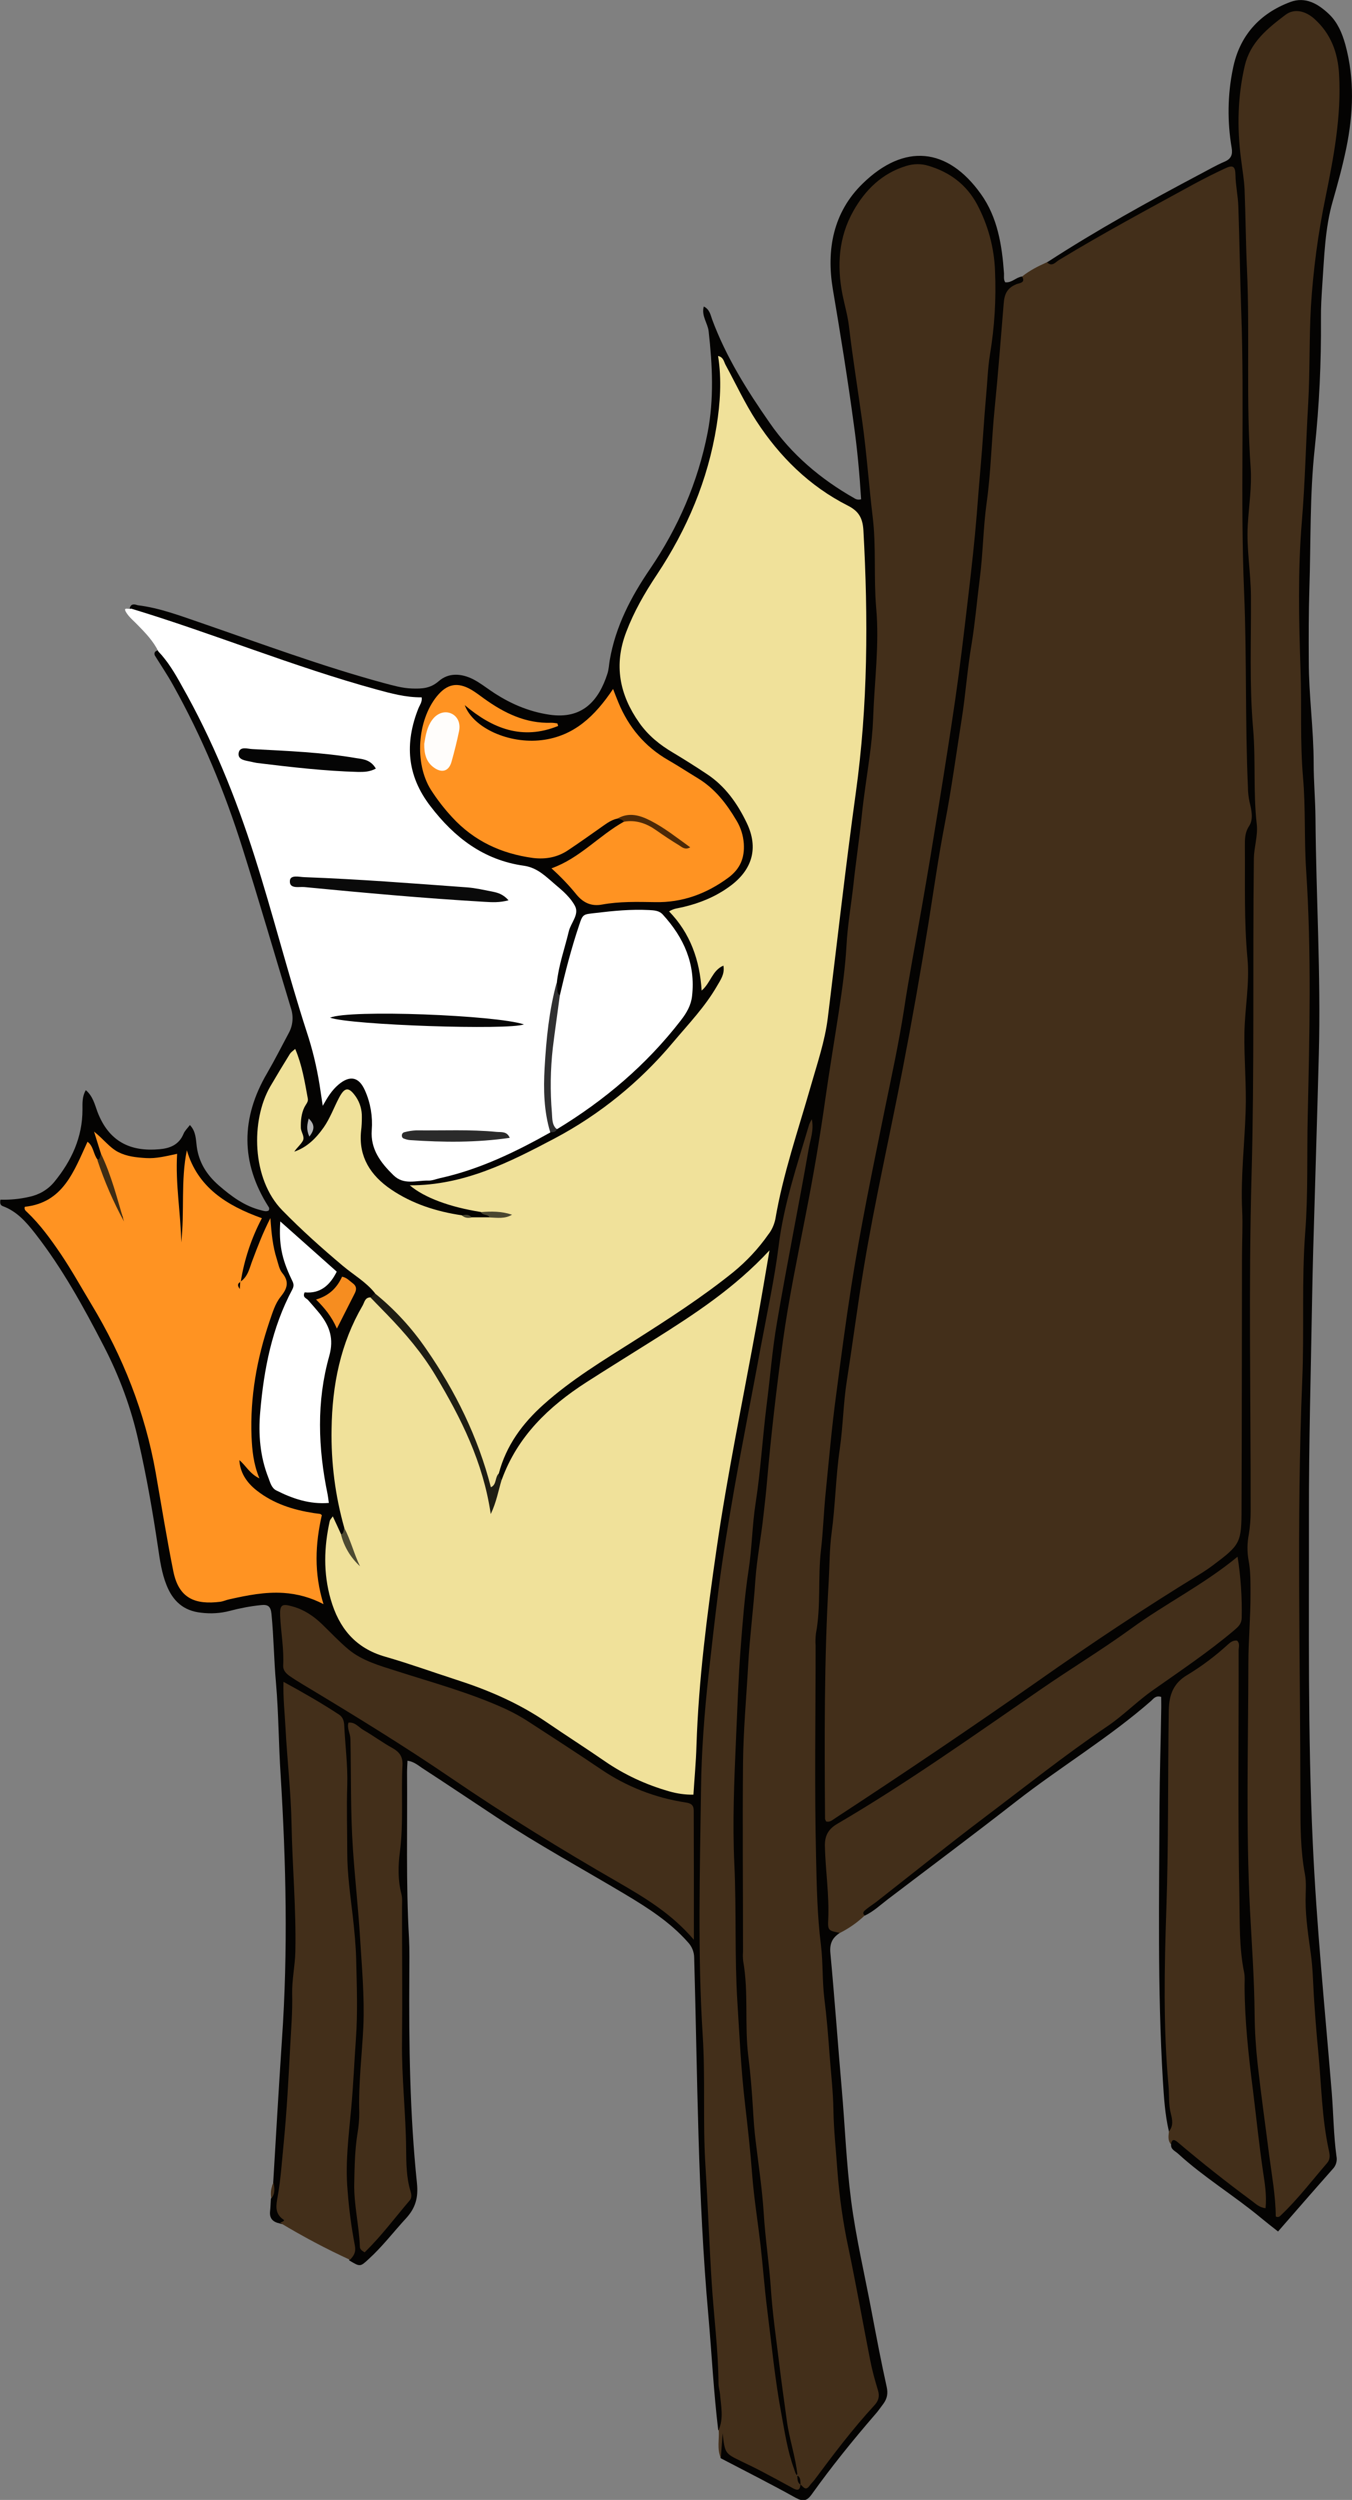 <?xml version="1.0" encoding="utf-8"?>
<!-- Generator: Adobe Illustrator 23.0.4, SVG Export Plug-In . SVG Version: 6.00 Build 0)  -->
<svg version="1.1" xmlns="http://www.w3.org/2000/svg" xmlns:xlink="http://www.w3.org/1999/xlink" x="0px" y="0px"
	 viewBox="0 0 888.5 1641.9" style="enable-background:new 0 0 888.5 1641.9;" xml:space="preserve">
<rect x="0" y="0" width="888.5" height="1641.9" fill="#808080" stroke="none"/>
<style type="text/css">
	.st0{fill:#432F1A;}
	.st1{fill:#040302;}
	.st2{fill:#F0E19A;}
	.st3{fill:#FFFFFF;}
	.st4{fill:#FF9322;}
	.st5{fill:#1E1D13;}
	.st6{fill:#F68D20;}
	.st7{fill:#303031;}
	.st8{fill:#4C2907;}
	.st9{fill:#3E2C13;}
	.st10{fill:#4D4A32;}
	.st11{fill:#494630;}
	.st12{fill:#B3B3B3;}
	.st13{fill:#0A0A0A;}
	.st14{fill:#050505;}
	.st15{fill:#070707;}
	.st16{fill:#2B2B2B;}
	.st17{fill:#FFFDFB;}
	.st18{fill:#010101;}
	.st19{fill:#040404;}
	.st20{fill:#030303;}
	.st21{fill:#060606;}
	.st22{fill:#090909;}
	.st23{fill:#181818;}
	.st24{fill:#0F0F0F;}
	.st25{fill:#131313;}
	.st26{fill:#F1F1F1;}
	.st27{fill:#EAEAEA;}
</style>
<g id="Layer_1">
	<title>Assign_language</title>
	<g>
		<path class="st0" d="M671.7,181.6c5-4,10.6-6.8,16.4-9.4c16.7-6.8,31.1-17.6,46.8-26.2c22.5-12.3,44.7-25.1,67.8-36.2
			c8-3.8,11.2-2.2,11.8,6.5c0.7,10.9,2.1,21.8,2.4,32.8c2.2,72.9,0.9,145.9,2.4,218.8c0.7,33.9-0.5,68,2,101.8
			c1.4,20.2-0.6,40.6,3.2,60.7c0.6,3,0.6,6-0.1,9c-6.2,27-3.6,54.2-1.9,81.4c1,15.3-0.6,30.5-1.4,45.8c-1.3,25.9,1.1,51.8-0.1,77.7
			c-3.8,81.5-1.4,163.1-2,244.6c-0.1,7.4-1.7,14.6-2.4,21.8c-0.5,4.7-3.5,7.8-6.8,10.7c-9.5,8.4-20.4,15-31.1,21.7
			c-52.4,33-102.7,69.1-153.8,104c-23.9,16.3-47.6,33-72.5,47.9c-9.8,5.9-13.3,4.3-13.2-7.2c0.6-39.6-1-79.2,1.3-118.9
			c1.6-27.5,2.7-55.1,4.9-82.6c2.6-32.1,6.5-64.1,10.6-96.1c9.4-74.3,27.2-147,40.5-220.5c12.4-68.6,24-137.4,34.1-206.4
			c5.4-36.8,9.5-73.8,12.9-110.8c4.4-48,8.1-95.9,11.8-143.9C656.3,196.1,660.1,186.7,671.7,181.6z"/>
		<path class="st1" d="M671.7,181.6c2.5,4.2-1.8,4.3-3.6,5c-5.9,2.4-8,6-8.5,12.8c-1.9,22.8-3.6,45.6-5.9,68.4
			c-2.1,20.8-2.4,41.7-5.3,62.4c-2.3,16.7-2.4,33.8-4.6,50.5c-1.8,14.1-3,28.3-5.3,42.4c-2.8,16.3-3.9,32.9-6.5,49.2
			c-3.6,22.9-6.7,45.9-11.1,68.7c-4.2,21.8-7.3,43.8-10.8,65.7c-5.1,31.7-10.7,63.4-16.8,94.9c-8.4,43.6-18.3,86.9-25.6,130.7
			c-4.1,24.8-7.3,49.8-11.2,74.7c-2.3,14.7-2.5,29.8-4.6,44.5c-2.7,18.4-2.9,37-5.4,55.4c-1.4,10.5-1.3,21.2-1.9,31.8
			c-3,51.9-2.8,103.8-2.4,155.8c0.1,0.6,0.4,1.2,0.7,1.8c2.6,0.7,4.3-1.1,6.2-2.3c44.8-29.3,89.1-59.2,133-89.9
			c34.8-24.5,70.2-48.1,106.5-70.3c2.8-1.7,5.6-3.6,8.3-5.6c18.3-13.7,19-14.8,19-37.8c0.2-55,0.2-110,0.3-165
			c0-10.2,0.6-20.4,0.1-30.7c-1-21.6,1.6-43.2,2.3-64.8c0.6-17.3-1.1-34.4-0.8-51.6c0.3-16.3,3.5-32.5,2-48.8
			c-2.3-24.6-1.5-49.2-1.7-73.8c0-4.5-0.1-8.8,2.8-13.2s1.6-10.4,0.3-15.6c-0.7-3.2-1.1-6.6-1.1-9.9c-1.9-42.6-0.7-85.2-2.5-127.8
			c-2.6-61.6,0.3-123.2-1.9-184.8c-0.8-22.9-1.1-45.9-1.9-68.8c-0.2-6.9-1.8-13.8-1.9-20.8c-0.1-5.7-1.8-6.6-6.8-4.2
			c-6.9,3.2-13.8,6.7-20.5,10.3c-29.8,16.3-59.7,32.3-88.7,49.9c-2.2,1.3-4.5,4.7-7.8,1.5C720.9,151,755,132.2,789.4,114
			c5-2.6,9.9-5.5,15.1-7.7c4.6-1.9,5.7-4.7,4.9-9.3c-2.9-17.1-2.7-34.7,0.8-51.7c4.2-21.6,17.4-36.4,37.8-44
			c9.9-3.7,18.2,1.2,25.3,7.9c5.7,5.4,8.7,12.5,10.8,20c6.2,22.7,5.3,45.5,0.6,68.3c-2.4,11.7-5.6,23.3-8.9,34.8
			c-5.1,17.8-5.5,36.2-6.8,54.4c-0.5,7.6-1,15.3-0.9,23c0.2,28.3-1.1,56.6-4.1,84.8c-3.3,30.5-2.5,61.2-3.5,91.9
			c-0.5,16-0.5,32-0.4,48c0,22.3,3.2,44.5,3.2,66.9c0,12,1.1,24,1.2,36c0.4,51.7,3.6,103.3,2.2,154.9c-1.1,43-2.5,85.9-3.7,128.9
			c-0.3,10.3-0.5,20.7-0.7,31c-0.8,48-2.2,96-2.1,144c0.1,71.3-0.8,142.6,2.5,213.9c2.5,54.9,8,109.6,12.5,164.4
			c1.1,13.9,1.2,28,3.1,41.8c0.6,3-0.3,6.1-2.4,8.3c-11.9,13.4-23.7,27-36,41.1c-4.2-3.3-7.8-6.1-11.3-9
			c-17.7-14.7-37.5-26.6-54.5-42.2c-1.9-1.7-4.8-2.7-4.5-6c-1.3-4.7,0.8-5.6,4.6-3.9c4.9,2.3,8.8,6,12.9,9.4
			c12.7,10.7,25.8,20.9,40.8,29.9c-3.2-40-10.5-79.4-12.3-119.2s-5.5-79.6-4.7-119.6c0.7-40.2,0.2-80.4-1-121.3
			c-12.1,8-24,15.5-34.3,25.1c-2.2,2.1-2.9,5.2-3.6,8.1c-0.8,3.3-1.1,6.6-1,9.9c1.4,70.9-3.3,141.8-1.9,212.7
			c0.3,15.9,1.9,31.9,3.1,47.8c0.4,4.6,2.4,10.1-4,12.7c-2.6-11.1-3.3-22.4-4-33.6c-3.6-60.2-2.4-120.4-2.2-180.6
			c0.1-20.6,0.8-41.2,1.1-61.9c0.1-3.2,0-6.4,0-9.4c-3.6-1.1-5.1,1.2-6.6,2.6c-27.9,24.4-59.7,43.4-88.8,66.1
			c-27.8,21.7-56.1,42.8-84.1,64.1c-5,3.8-9.6,8.2-15.4,10.9c-4.6-3.7-0.4-5.8,1.8-7.5c7.7-5.8,14.9-12.3,22.6-18.2
			c45.5-34.8,90.9-69.6,136.9-103.7c24.5-18.2,49.5-35.9,73.6-54.8c7.6-6,11.4-12,10.7-21.7c-0.5-7.7-1.5-15.2-2.6-22.6
			c-1.5-1.2-2.6-0.3-3.7,0.4c-63.6,42-126.6,84.8-189.8,127.5c-21.2,14.3-41.9,29.5-64.6,41.6c-5.8,3.1-8.8,7.8-8.6,14.5
			c0.4,15.3,3.2,30.5,2,45.8c-0.4,4.8,4.6,6.2,5.4,10c-4.8,3.1-6.8,6.9-6.2,13.2c2.8,29.8,4.9,59.7,7.5,89.6
			c2.1,24.2,3,48.5,6.1,72.7c3.2,24.8,9,49.1,13.6,73.7c3.1,16.3,6.2,32.7,9.8,48.9c1,4.4,0.3,7.8-2.2,11.2
			c-1.8,2.4-3.5,4.9-5.5,7.1c-14.6,16.9-28.6,34.2-41.6,52.4c-3.2,4.4-5.7,4.8-10.5,2.2c-16.2-9-32.8-17.4-49.3-26
			c-1.2-5.5-0.5-10.9-0.5-15.7c1.9-0.9,2.8-0.8,2.9-0.1c1.8,11.5,10.7,15.5,19.9,19.6c7.3,3.2,14.4,6.8,21.3,10.8
			c3.2,1.9,6.5,3.4,10.3,1.6c4.4-1.6,6.7-5.4,9.4-8.8c10.2-13.2,20.4-26.4,31.3-38.9c4.9-5.6,6.1-11,4.5-18.2
			c-9.7-44.3-19.8-88.5-24.5-133.6c-3.2-31.1-4-62.4-7.3-93.6c-3.7-35.1-4.9-70.4-7.6-105.6c-0.3-4.3-0.4-8.7-0.4-13
			c0-32.7-0.1-65.3,0-98c0.5-105.2,11.1-209.5,29.8-312.9c11.6-64.3,26.7-127.9,36.9-192.4c11-69.8,24.2-139.2,32.2-209.4
			c4.6-40.7,8.7-81.4,11.4-122.3c1.6-23.6,3.9-47.1,6.6-70.6s2.5-47.3-7-69.8c-1.9-4.6-4.1-9.2-7.2-13.1c-14.6-18-36.2-28-59.2-6.3
			c-20.9,19.8-24.8,44.1-19.6,70.7c9.6,48.7,16.1,98,19.5,147.5c4,60.1,2.9,120.3-5.2,180.4c-10.7,79.9-18.2,160.2-32.3,239.7
			c-9.5,53.5-21.4,106.5-26.7,160.7c-5.5,56.3-13.1,112.5-17.7,168.9c-5.1,63.2-4.3,126.5-3.2,189.8c1,55.9,6.5,111.6,12.8,167.2
			c5,44.3,8.2,88.9,14.6,133.1c1.5,10.6,3.7,21,6,31.4c0.9,4.2,2.5,8.5-1,12.3c-6.5-1.2-6.5-7-7.7-11.4c-7-26.2-10-53-13.2-79.8
			c-6.1-51.6-11.7-103.3-16.9-155c-2.6-25.8-5.3-51.8-4.9-77.7c0.5-36.7-2.9-73.2-2.3-109.9c1-63.3,4.8-126.4,12.8-189.3
			c6-47.2,9-94.9,17.1-141.9c6.5-37.7,13.4-75.4,21.5-112.8c0.6-2.8,1.4-5.5,2.5-8.1c-4.6,22.4-12.8,44-16.3,66.7
			c-9.6,64.6-23.6,128.4-34.4,192.9c-8.9,52.2-14.7,104.9-17.4,157.8c-2.6,53.7-2.2,107.3-1.1,160.9c0.9,44.6,0.8,89.2,3.7,133.8
			c2.7,41.2,5.6,82.4,9.2,123.5c0.6,6.9,4.2,15.2-4.2,20.6c-3-25.1-4.3-50.4-6.5-75.6c-7-78.1-7.1-156.4-9.3-234.7
			c0-4-1.6-7.7-4.4-10.6c-11.7-13.1-26.3-22.4-41.2-31.3c-28-16.7-56.7-32.3-84-50.3c-16.4-10.8-32.7-21.8-49.2-32.5
			c-2.7-1.8-5.2-4.1-9.6-4.8c-0.1,2.7-0.3,5.2-0.3,7.7c0.3,36.3-0.8,72.7,1.3,109c0.4,8,0.2,16,0.2,24c-0.3,45.7,0.3,91.3,5,136.7
			c1,9.7-1,16.5-7.3,23.3c-8.1,8.8-15.4,18.4-24.3,26.5c-5.7,5.3-5.7,5.3-12.9,1c-0.1-14.7-2.5-29.1-4.2-43.7
			c-2.2-19,0.7-37.9,2.2-56.8c3.5-43.2,5.6-86.4,0-129.6c-3.6-27.5-2.7-55.2-2.7-82.8c0-9.7-0.7-19.3-1.3-28.9
			c-0.6-9.8-4.9-16.2-13.3-20.5c-3.2-1.7-6.3-3.8-9.6-5.3s-6.8-6.6-10.5-3.6c-3,2.4-1.2,7.6-0.9,11.5c2.1,35.2,4.2,70.4,6.2,105.6
			c1.9,32.8,0.2,65.3-0.9,97.8c-1.2,36.2-3.4,72.5-8.1,108.5c-0.9,6.7-2,13.1,0.9,19.6c1.2,2.8,0.9,5.5-3.5,3.9
			c-4.5-0.9-6.9-3.3-6.3-8.2c0.3-2.6,0.3-5.3,0.5-7.9c1.8-3.2-0.2-7,1.5-10.2c1.9-31.6,3.7-63.1,5.8-94.7c4-58,2.7-115.8-0.9-173.7
			c-1.3-19.9-1.3-40-3-59.9c-1.4-15.2-1.5-30.5-3-45.7c-0.5-4.9-2.2-6.3-6.8-5.8c-7,0.7-13.8,2-20.6,3.8c-6.1,1.6-12.5,2-18.8,1.2
			c-11.7-1.2-18.7-7.8-22.8-18.2c-3.1-7.8-4.3-16-5.5-24.3c-3.5-23.4-7.5-46.7-12.8-69.7C86.3,925,78.5,904,68.2,884.1
			c-13.4-25.9-27.3-51.2-45.2-74.1c-5.8-7.4-11.9-14.4-21.1-17.8c-1.3-0.5-2.2-1.4-1.6-4.3c6.3,0.2,12.6-0.4,18.7-1.8
			c6.6-1.3,12.6-4.8,16.8-10C47,762.4,54.2,747,54.2,728.8c0-4.2-0.3-8.6,2.2-12.8c4.6,3.9,5.8,9.2,7.6,14.1
			c7.5,19.8,21.8,26.4,40.7,24.7c7-0.6,12.9-2.9,15.9-10.1c0.8-2,2.6-3.7,4.2-5.8c4,4.2,3.9,9.4,4.5,14.1
			c1.4,10.5,6.5,18.5,14.3,25.4c8.4,7.3,17.1,13.8,28.1,16.5c1.6,0.4,3.2,1,4.8,0.2c0.6-0.8,0.5-1.9-0.1-2.6
			c-18.4-29-18.1-58.2-0.9-87.6c5-8.6,9.5-17.5,14.2-26.3c2.8-5,3.3-11,1.5-16.4c-10.6-35-20.8-70.1-31.8-105
			c-11.7-37.2-26.6-73.2-45.7-107.3c-3.7-6.7-8-13-12-19.5c-0.7-2,0.5-2.9,2.2-3.3c8.1,2.8,10.9,10.4,14.7,16.7
			c17.6,28.8,30.9,59.7,42.1,91.4c18.2,51.8,31.8,105.1,47.7,157.6c2.9,9.2,4.5,18.7,4.9,28.3c1.3-1.6,1.5-4,3-5.7
			c4.3-4.8,8.7-9.7,15.8-9c7.7,0.8,9.5,7.3,11.7,13.3c2.1,6,3.1,12.3,2.9,18.6c-0.1,4.3,0,8.6,1.3,12.8c5.8,18,17.5,24.9,36,20.9
			c17.3-3.7,34-9.5,49.9-17.1c8.7-4.2,17.1-8.9,26-12.7c1.9-0.7,3.6-1.7,5.1-2.9c28.2-17.9,54.2-38.3,75.4-64.5
			c16.7-20.7,14.6-52.9-5.5-70.8c-2.8-2.4-6.4-3.7-10.1-3.5c-10.6,0-21.2-0.1-31.8,1.6c-6.2,1-9.5,3.8-11.3,9.5
			c-3.3,10.8-6.6,21.6-9.1,32.7c-0.9,3.8-1,8.1-5.4,10.1c-3.9-1.3-3.6-4.8-4-7.9c1.1-13.7,5-26.8,9.5-39.7c2.3-6.7,2.1-11.6-3-17.1
			c-9-9.8-18.7-17.1-32.3-20.1c-29.8-6.6-50.9-25.3-64.8-51.9c-8.3-15.9-7.3-32.9-1.6-49.5c2-5.6,0.7-7.6-5-8.7
			c-46.5-9.5-90.5-27-135-42.5c-12-4.2-24.2-7.4-36.1-11.6c-3.7-1.3-8.1-1.4-9.6-6.1c0.9-3,3-2.5,5.2-1.8
			c14.7,1.8,28.4,7.1,42.2,11.8c39.7,13.7,79,28.3,119.5,39.3c6.1,1.6,12.2,3.4,18.6,3.6s12,0,17.5-4.8c6.6-5.8,15-5.1,22.6-1.3
			c4.1,2.1,7.9,5,11.7,7.6c11.7,8,24.3,13.6,38.5,15.7c21.6,3.2,32.4-9.2,38.1-27c0.9-2.8,1-5.9,1.5-8.8
			c3.8-22.1,13.9-41.5,26.4-59.8c18.6-27.3,31.5-57,37.9-89.5c4.3-22.2,3.2-44.4,0.7-66.7c-0.6-5.4-4.9-10.1-3.2-16.3
			c3.9,1.9,4.4,5.5,5.5,8.5c9.1,24.6,23,46.7,37.8,67.9c14.3,20.7,33.5,37,55.6,49.5c1.3,0.9,2.9,1.2,4.5,0.7
			c-1-16.3-2.5-32.8-4.8-49.2c-4-29.7-8.8-59.3-13.8-88.9c-4.3-25.7,0.2-50.4,19.7-69.3c27.2-26.5,55.7-23.8,77.6,6.9
			c11,15.3,13.9,33.7,15.2,52.1c0.1,1.9-0.4,4,0.8,5.9C665,185.9,667.8,182,671.7,181.6z"/>
		<path class="st0" d="M526,1631.8c-0.2,4.4-2.5,3.8-5.3,2.2c-6.4-3.5-12.8-7-19.3-10.4c-4.7-2.5-9.5-4.8-14.3-7.1
			c-10.7-5.2-10.7-5.2-12.2-18.4l-1.2,16.2c-2.7-6-0.9-12.3-1.4-18.4c3.4-7.7,1.5-15.6,0.9-23.4c-0.2-2.3-1-4.6-1-6.9
			c-0.2-22.3-3.1-44.4-4.5-66.5c-1.6-25.5-2.5-51.1-4.1-76.6c-1.8-28.6,0-57.3-1.8-85.8c-3.4-53.9-1.8-107.9-1.1-161.8
			c0.3-24.8,2.2-49.7,4.9-74.4c2.1-19.1,4.3-38.2,6.7-57.2c2.8-22,6.5-43.9,10.3-65.8c5.6-31.6,11.9-63.2,17.7-94.7
			c4-21.5,8.7-42.9,11.4-64.5c3.4-27.6,12.3-53.5,20.1-79.9c0.5-1.1,1-2.2,1.7-3.3c1.5,7.2-1,13.3-2,19.2
			c-6.7,38.2-14.4,76.1-20.9,114.3c-3.1,17.9-4.5,36.2-6.8,54.2c-2.7,21.4-3.9,42.9-7.2,64.2c-2.3,14.7-2.4,29.8-4.7,44.5
			c-2.6,17.1-3.9,34.3-5.2,51.4c-1.5,19.5-2.1,39.2-3,58.8c-1.2,27.6-2.4,55.3-1.1,82.8c1.4,30.3,0.1,60.6,2,90.8
			c1.4,22.1,2.4,44.3,5,66.4c1.8,15.4,3.5,30.9,4.7,46.5s3.7,30.9,5.5,46.3c1.6,14.2,2.6,28.4,4.4,42.5c2.9,22.7,5,45.4,9.2,67.9
			c2.3,12.4,4.1,24.9,8.5,36.8c0.6,1.6,0.7,3.3,2.3,4.2c0.3,0.2,0.5,0.5,0.8,0.7c0.8,1.2,1.2,2.7,1.2,4.1L526,1631.8z"/>
		<path class="st0" d="M768.2,1399.8c3.1-3.5,2.2-7.8,1.3-11.4c-1.7-6.3-1-12.6-1.6-18.8c-3.5-38.5-2.7-77.2-1.4-115.7
			c1.5-43.6,0.9-87.2,1.6-130.8c0.2-9.9,3-17.7,12.3-23.1c9.4-5.7,18.2-12.3,26.3-19.7c1.7-1.5,3.5-3.1,6.2-2.8
			c2.1,1.8,1.1,4.3,1.1,6.4c0.1,54.3-0.6,108.6,0.5,162.9c0.3,16.1-0.2,32.6,3.1,48.6c0.6,2.9,0.3,6,0.3,9
			c0.1,22.9,2.6,45.6,5.5,68.4c2.2,17.7,4,35.6,6.6,53.2c1.2,7.9,2.5,15.7,1.7,24.3c-4-0.4-6.5-2.9-9.3-5
			c-16.5-12.2-32.7-25-48.4-38.3c-2.7-2.3-3.8-1.9-4.5,1.3C767.3,1405.8,767.9,1402.8,768.2,1399.8z"/>
		<path class="st0" d="M552,1269.5c-7.6-1.5-8.1-1.5-7.7-9c0.7-16-1.8-31.8-2.2-47.8c-0.2-6.9,2.2-11.3,7.9-14.7
			c46.2-27,89.8-58.1,133.9-88.4c19.7-13.6,40.2-26,59.5-40c22.5-16.4,47.6-28.8,69.9-47.2c2.1,13.3,3,26.8,2.7,40.3
			c-0.1,3.8-2.2,5.7-4.9,8c-16.8,14.2-35,26.4-52.9,39c-10.7,7.4-19.7,16.8-30.5,24.1c-27.8,18.8-54,39.7-80.8,59.9
			c-23.8,18-47.1,36.7-70.6,55.1c-2.3,1.8-4.9,3.4-7.2,5.3c-1.2,1-2.8,2.2-0.9,4C563.4,1262.7,557.9,1266.5,552,1269.5z"/>
		<path class="st0" d="M184.1,1459.9c0.9-0.6,3.5-1.2,2.2-2.1c-6.2-4.1-4.7-10-3.8-15.3c2.1-11.8,2.8-23.7,4-35.5
			c2-20.8,3.1-41.7,4.2-62.6c0.6-11.6,1.6-23.2,1.3-34.8c-0.2-9.4,1.9-18.5,2.1-27.8c0.6-28-2-55.8-2.5-83.8
			c-0.4-21.2-2.9-42.3-4-63.6c-0.5-9.6-1.6-19.1-1.3-29.8c12.9,7,24.9,13.9,36.5,21.5c2.5,1.7,3.2,4,3.4,6.8
			c0.6,13.2,2.4,26.4,2,39.8c-0.5,14.7,0,29.3,0,44c0,14,2,27.8,3.6,41.6c1.1,9.9,2.1,19.8,2.3,29.8c0.4,17,1,34.1-0.2,51
			c-1.1,15.2-1.7,30.4-3.1,45.6c-1.6,17.8-4,35.8-2.4,53.7c0.9,12.2,2.5,24.4,4.8,36.4c0.9,4.6-0.8,6.8-3.2,9.4
			C214.1,1476.9,198.9,1468.8,184.1,1459.9z"/>
		<path class="st0" d="M179.8,1433.6c0.6,3.6,1.2,7.1-1.5,10.2C177.6,1440.3,178.1,1436.7,179.8,1433.6z"/>
		<path class="st2" d="M246.4,849.3c-5.9-7.4-14.1-12-21.2-18c-13.8-11.6-27.1-23.5-39.7-36.4c-20.2-20.6-20.7-59.2-7.9-81.3
			c4.2-7.2,8.5-14.3,12.9-21.4c0.7-1.1,1.8-1.8,3.5-3.3c4.6,10.8,6.3,21.8,8.3,32.7c0.4,2.1-1.3,3.7-2.2,5.5
			c-2.1,4.3-2.5,8.9-2.4,13.6c0.1,3,2.8,5.8,1.3,8.6c-1.4,2.5-3.9,4.5-5.6,7.1c8.4-2.9,14.3-8.8,19.3-15.9c4.2-6,6.7-13,10.1-19.5
			c3.8-7.2,6.5-7.3,11.2-0.5c2.6,3.9,3.9,8.5,3.8,13.2c0,3-0.1,6-0.5,9c-1.8,17.1,6.3,29.4,19.7,38.5c14,9.5,29.8,14.5,46.5,17
			c2,1.1,4.5,0.2,6.5,1.3h11.8c1.4-1.2,3.2-1.8,5-1.7c-3.7-0.4-7.3-0.9-10.9-1.8c-20.2-3.2-36.9-9.3-46.6-17.5
			c35.5,0.1,65.4-15.1,95-30.7c29.9-15.8,56.3-37.3,78-63.2c10.1-12,21-23.3,28.9-37c2.3-4,5.2-7.8,4.2-13.4
			c-7.4,3.2-8.3,11.3-14.3,16.4c-1.2-20-7.5-37.7-21.4-52c3.1-2,6.1-2.1,9-2.8c11.1-2.6,21.5-6.8,30.8-13.6
			c14.9-10.8,19.2-25.2,11.2-41.8c-6.1-12.7-14.2-24.2-26.3-32.1c-7.2-4.8-14.5-9.4-22-13.9c-8.7-5.1-16.4-11.3-22.3-19.7
			c-13-18.4-16.8-38-8.6-59.5c5.1-13.5,12.2-25.8,20.2-37.8c19.8-29.8,33.5-62,39.2-97.5c2.4-15.2,3.5-30.4,1-46.1
			c3.6,0.8,3.8,3.8,4.9,5.8c6.7,12.3,12.6,25.1,20.2,36.8c15.3,23.5,34.9,42.9,60.2,55.7c7.3,3.7,9.7,8.3,10.2,16.1
			c3.2,57.7,3,115.2-5,172.6c-6.8,49.2-12.3,98.5-18.4,147.8c-1.9,15.3-6.9,29.8-11.1,44.5c-8.3,29.1-18.3,57.8-23.4,87.8
			c-0.8,3.6-2.3,7-4.6,9.9c-6.5,9.3-14.3,17.6-23.1,24.8c-20.5,16.5-42.7,30.8-64.9,44.9c-20.5,13-41.4,25.6-59.6,41.9
			c-13.9,12.4-24.7,27-29.5,45.4c-0.2,0.3-0.4,0.5-0.5,0.8c-0.7,3.4,0.7,8.7-3.8,9.1s-4.7-4.8-5.6-8.2c-9.5-33-25.5-62.7-46-90.1
			c-5.6-7.5-12.8-13.5-19.2-20.3C250.1,856.2,246.9,853.6,246.4,849.3z"/>
		<path class="st0" d="M524.1,1625.9c-1.2-12.2-5.4-23.9-7-36c-1.7-12.5-3.5-24.9-5-37.4c-2-16.4-4.4-32.8-5.5-49.3
			s-3.7-33-4.7-49.6c-1-15.8-3.4-31.6-5.3-47.4c-0.9-7.2-1.4-14.6-1.8-21.8c-0.7-11.3-1.6-22.6-3-33.7c-2.6-20.9,0.3-41.9-3.4-62.7
			c-0.2-2-0.3-4-0.1-6c0-41.3-0.4-82.7,0-124c0.2-21.6,2.2-43.1,3.4-64.6c1-18.6,3.5-37,4.7-55.5c1-14.2,3.8-28.2,5.3-42.4
			c0.8-7.2,1.7-14.5,2.3-21.8c2.7-31,6.3-62,10.5-92.8c3.8-27.5,9.5-54.8,14.8-82.1c5-25.3,9.4-50.8,13-76.4
			c2.8-19.7,6.1-39.3,9.1-58.9c2.1-14,4.1-28.2,4.9-42.5c0.7-13.2,3-26.3,4.5-39.5c1.6-15.1,3.9-30.2,5.5-45.4
			c1.3-13.2,3.5-26.3,5.2-39.4c1.1-8.2,2-16.6,2.3-24.7c0.8-24.3,4.2-48.5,2-72.8c-1.7-20,0.1-40.1-2.3-59.8
			c-2.5-20.7-3.9-41.5-6.8-62.2c-2.9-21-6.3-41.9-8.8-63c-0.8-6.9-2.8-13.6-4.2-20.5c-3.8-19.2-2.6-37.9,7.1-55.1
			c7.8-13.9,18.9-24.8,34.7-29.6c4.8-1.5,9.9-1.6,14.7-0.1c14,4.2,24.9,12.3,31.9,25.3c7.2,13.5,11.3,28.6,11.8,43.9
			c0.8,18.3-0.3,36.6-3.3,54.6c-1.5,9-1.7,18.5-2.6,27.7c-1.4,15.5-2.2,31.1-3.6,46.6c-0.9,10.2-1.7,20.5-2.5,30.8
			c-1.4,17.2-3.3,34.3-5.3,51.4c-1.5,12.8-3,25.7-4.6,38.5c-2.6,21.4-5.8,42.7-9.1,63.9c-3.6,23.2-7.4,46.4-11.2,69.6
			c-2,12.1-4.1,24.2-6.2,36.2c-3.8,21.9-8.1,43.7-11.4,65.6c-3.5,22.6-8.4,44.9-13,67.3c-7.7,38-15.6,75.9-21.6,114.2
			c-3.7,23.6-6.8,47.2-9.9,70.8c-3,22-4.9,44.1-7.1,66.2c-1.2,12.2-1.6,24.6-3,36.7c-2.1,18.2,0.1,36.6-3.3,54.7
			c-0.3,2.7-0.4,5.3-0.2,8c0,46.3-0.8,92.7,0.3,139c0.4,19.2,0.8,38.5,3.2,57.6c1.4,11.5,0.8,23.2,2.2,34.8
			c1.6,12.5,2.6,25.1,3.5,37.6c0.9,11.9,2.3,23.8,2.5,35.8c0.2,13.3,1.7,26.6,2.6,39.8c1.3,17.2,3.7,34.3,7.3,51.1
			c5.1,24.3,9.4,48.8,14.2,73.2c1.3,6.8,3.2,13.6,5.2,20.2c1.2,4,0.3,6.9-2.5,9.9c-14.2,15.4-26.8,32.1-39.3,48.9
			c-1,1.3-2.3,2.5-3.2,3.8c-2.8,3.9-4.3,0.2-6.2-1l0.1,0.1c-1.8-1.7-0.1-4.5-2.1-6.1L524.1,1625.9z"/>
		<path class="st2" d="M226.3,1003.6c-6-21.1-8.8-43-8.4-65c0.4-28.8,5.8-56.2,20.5-81.3c1.2-2.2,1.5-5.3,5.2-5.2
			c10.1,4.5,16.7,13.2,23.4,21.2c27.7,33,46.1,70.9,56.6,112.4c0.7-5.2,1.8-10.3,6.2-14c10.3-28.3,30.7-47.8,55.3-63.7
			c14.8-9.5,29.9-18.8,44.8-28.2c26.5-16.7,52.7-33.7,75.8-58.6c-3,17.4-5.5,32.6-8.3,47.8c-9,49.5-19.3,98.7-26.5,148.4
			c-6.2,42.8-11.8,85.8-13.2,129.1c-0.3,10.6-1.3,21.2-2,32.2c-5.4,0.1-10.8-0.7-16-2.2c-15.1-4.3-29.4-10.9-42.3-19.8
			c-12.6-8.7-25.5-16.9-38.2-25.6c-18-12.3-37.8-20.9-58.5-27.6c-15.8-5.1-31.5-10.8-47.5-15.4c-19.7-5.6-30.5-18.9-35.9-37.8
			c-4.9-17.1-4.4-34.2-0.6-51.3c0.2-0.9,1-1.6,2-3.1c2,4.2,3.7,8,5.4,11.7c5,4.5,5.3,11.6,9.2,16.1
			C229.7,1017.9,226.6,1011.2,226.3,1003.6z"/>
		<path class="st0" d="M838.4,1455.7c-0.1-13.5-2.6-27.1-4.4-40.8c-2.5-19.7-5.3-39.4-7.5-59.2c-1.2-10.9-1.9-21.8-2-32.8
			c-0.2-22.7-1.8-45.2-3-67.8c-2.8-54.3-1.2-108.6-1.1-162.8c0-15.2,1.5-30.5,1.4-45.8c0-7.3,0.1-14.6-1.3-21.9
			c-1-5.6-0.9-11.3,0.2-16.9c0.8-4.9,1.2-9.9,1.2-14.9c0.1-73.7-1.4-147.4,0.6-221c1.9-69.3,0.7-138.5,1.5-207.8
			c0.1-7.7,2.8-15.1,1.9-22.8c-2.4-20.9-0.6-42-2.4-62.8c-2.5-29-1.2-57.9-1.4-86.8c-0.1-15.6-3-31.1-2.1-46.8
			c0.7-12.6,2.8-25.1,1.9-37.8c-3.1-43.2-0.5-86.6-2.4-129.8c-0.8-17.6-0.9-35.2-1.6-52.8c-0.3-6.6-1.5-13.2-2.3-19.8
			c-2.7-20.6-2.3-41,2.4-61.3c3.6-15.6,15.1-24.7,26.7-33.5c5.9-4.5,13.3-2.6,19.1,2.6c10.8,9.7,15.4,22.1,16.2,36.3
			c1.6,27.5-3.5,54.3-8.9,80.9c-4.9,23.7-8.1,47.7-9.6,71.8c-1.2,21.3-0.6,42.6-1.8,63.8c-1.5,25.5-2,51.1-4.1,76.6
			c-2.8,33-2,66-0.9,98.8c0.8,23.3-0.4,46.6,1.6,69.8c1.8,20.6,0.7,41.2,2.1,61.8c3.5,53.6,2.2,107.2,1,160.8
			c-0.6,25.3,0.3,50.6-1.6,75.8c-2.5,32.6-0.6,65.2-2,97.8c-3.8,92.3-1.2,184.6-1.2,276.8c0,15.7,0,31.9,3,47.7
			c1,5.5,0.4,11.3,0.4,17c0,12,1.9,23.8,3.5,35.6c1.2,8.9,1.4,17.9,1.9,26.8c0.8,12.3,1.7,24.6,2.9,36.7c2.1,21.8,2.3,43.7,7,65.2
			c0.7,3.1,1,5.8-1.3,8.4c-10,11.6-19.3,23.8-30.4,34.3C840.8,1456.1,839.4,1456.4,838.4,1455.7z"/>
		<path class="st3" d="M104.1,427.9c-3.3-6.8-8.5-12.2-13.7-17.5c-2.5-2.6-5.4-4.9-7.3-7.9c-2.9-4.5,2-1.9,3-2.8
			c54.2,16.4,106.5,38.1,161.2,53.1c9.6,2.6,19.3,5.3,29.8,5.2c0.5,3-1.3,5.1-2.2,7.4c-9,22.8-7.5,44,7.9,64
			c15.8,20.7,35.1,35.5,61.5,39.2c9.1,1.3,14.7,7.4,20.9,12.6c4.8,4,9.9,8.5,12.7,13.9c2.9,5.6-2.8,11-4.1,16.6
			c-2.7,11.3-6.7,22.3-7.9,34c-0.8,25.3-6.5,50.2-5.3,75.7c0.3,7.5,4.4,14.8,1,22.4c-23,12.9-46.6,24.3-72.5,30
			c-2.6,0.6-5.2,1.7-7.8,1.6c-7.7-0.2-15.9,3.2-22.8-3.6c-8.4-8.2-15.1-17.1-14.2-29.5c0.7-9-0.8-18-4.5-26.2
			c-3.9-8.8-9.8-10.1-17.3-3.8c-4.4,3.7-7.3,8.4-10.4,14c-0.7-4.6-1.4-9.3-2.1-13.9c-1.9-11.8-4.7-23.5-8.5-34.9
			c-12.3-38-22-76.7-34.1-114.7c-12.4-39.1-27.8-77-48.1-112.7C114.9,442.1,110.3,434.4,104.1,427.9z"/>
		<path class="st4" d="M66.3,757.6l-4.5-14.4c6.4,5.1,10.2,10.5,15.8,13.4c5.8,3,12,3.6,18.4,4c6.6,0.4,13-1.2,20.4-2.8
			c-1.2,20,2.4,39,2.7,58.2c2.3-20.2-0.4-40.8,3.7-60.5c7.1,24.3,26,36.2,49.3,44.6c-6.9,13.1-11.6,27.2-13.9,41.8l-0.2-0.1
			c5.1-3.4,6-9.2,8-14.3c3.3-8.7,6.5-17.3,11.7-27.5c0.7,10.4,1.6,18.8,4.2,26.9c1,3.2,1.6,6.8,3.6,9.2c4.8,5.8,3.2,10.3-1,15.5
			c-3.8,4.7-5.4,10.6-7.4,16.3c-8.3,24.5-12.8,49.6-11.8,75.6c0.4,9,1.2,17.9,5.2,27.5c-6.6-3.2-9-8.6-13.2-12
			c0.4,7.7,4.4,14.5,11.5,20c11.1,8.7,24,12.7,37.6,14.8c1.3,0.2,2.6,0.3,3.9,0.5c0.3,0,0.5,0.3,1.2,0.8
			c-4.3,18.8-5.3,37.9,1.1,58.5c-8.1-4.3-17.1-6.8-26.3-7.4c-12.2-0.8-23.9,1.6-35.6,4.2c-2,0.4-3.8,1.3-5.8,1.6
			c-16.6,2.1-27.4-2.1-31-20c-4.3-21.5-7.8-43.2-11.6-64.9c-7-39.5-21.5-76.1-42.2-110.4c-6.7-11.1-13-22.5-20.3-33.3
			c-6.6-9.7-13.4-19.1-21.9-27.2c-0.9-0.9-2.2-1.7-1.6-3.6c25.2-2.7,32.2-23.2,41.2-42.7c4,2.8,3.8,8.2,6.6,11.7
			c7.3,8.6,8.9,19.8,13.2,29.7c1.4,3.2,1.9,6.9,3.7,8.8C76,786.7,68.9,773,66.3,757.6z"/>
		<path class="st4" d="M405.8,537.6c-4.7,1-8.3,4.1-12.1,6.7c-6.8,4.8-13.6,9.6-20.5,14.2s-14.7,6-22.9,5
			c-20.8-2.8-38.8-11.1-53.2-26.8c-5.2-5.6-9.9-11.7-14-18.1c-10.8-17.3-8.9-45.4,4-61.3c6.7-8.2,13.6-9.6,22.8-4.2
			c2.9,1.7,5.5,3.8,8.2,5.7c13.2,9.5,27.4,16.5,44.2,15.9c1.3,0,2.6,0.2,3.9,0.4c0.2,0,0.2,0.6,0.6,1.7
			c-23.5,9.5-43.1,1.8-61.4-13.7c5.6,15.1,29.2,25.6,50.6,23s35.1-16,46.9-33.6c1.4,3.6,2.4,6.3,3.5,8.9c6.7,16.2,17.4,29,32.7,37.8
			c6.6,3.8,13,8,19.6,12c11.2,6.8,18.8,16.7,25.3,27.7c2.8,4.6,4.4,9.7,4.8,15.1c0.6,9.3-2.2,16.5-10.1,22.4
			c-14.5,10.7-30.4,16.5-48.3,16.1c-11.7-0.2-23.3-0.5-34.8,1.6c-7,1.3-12.3-1.2-16.7-6.5c-5-6.2-10.6-12-16.5-17.3
			c18.6-6.6,31.2-21.5,47.7-30.7c6.7-3.7,12.8-1.4,18.7,2c6.3,3.7,12.1,8.1,18.2,12.1C421.9,537.4,421.9,537.4,405.8,537.6z"/>
		<path class="st0" d="M456,1274c-14.9-17.4-32.4-27.7-49.8-37.8c-37.2-21.4-73.6-43.8-109.1-68c-32.1-21.9-65.3-42.2-98.6-62.2
			c-2.8-1.7-5.7-3.5-8.4-5.4c-2.2-1.6-4.1-3.6-4-6.6c0.6-11-1.5-21.8-2-32.8c-0.3-7.3,1.2-8.1,8.2-6.1c7.6,2.1,13.8,6.3,19.4,11.7
			s11.2,11.4,17.3,16.5c9.2,7.6,20.7,10.7,31.6,14.2c24,7.7,48.4,14.3,71.4,24.8c5.4,2.5,10.7,5.4,15.7,8.7
			c15.9,10.3,31.8,20.6,47.5,31.2c16.5,11.2,35.4,18.6,55.2,21.6c3.5,0.5,5.5,1.5,5.5,5.4C456,1216.7,456,1244.3,456,1274z"/>
		<path class="st0" d="M239.6,1479.3c-2.2-1.3-3.1-2.3-3.1-3.7c-0.5-13.9-4-27.7-3.7-41.5c0.2-10.8,0.4-21.9,2.1-32.7
			c0.8-4.6,1.2-9.2,1.2-13.9c-0.6-19,1.8-37.8,2.7-56.7c0.8-19.6-1-38.9-2.2-58.4s-3.4-39-4.7-58.5c-1.6-24-1.1-47.8-1.6-71.8
			c-0.1-3.7-2.4-6.9-1.3-10.7c4.3-0.5,6.6,2.9,9.6,4.7c6.6,3.8,12.8,8.4,19.5,12.1c4.6,2.6,6.7,5.8,6.4,11.2
			c-1,18.9,0.8,37.8-1.7,56.8c-1.2,9.1-1.4,18.6,1,27.8c0.7,2.8,0.4,6,0.4,9c0,29.3,0.3,58.6,0,87.9c-0.3,23.6,2.5,47.1,2.7,70.7
			c0.1,9,0.1,18.6,2.9,27.6c0.6,1.9,0.9,4.2-0.4,5.8C259.4,1456.7,250.3,1469,239.6,1479.3z"/>
		<path class="st3" d="M367.9,653.8c3.6-15.6,7.6-31,12.7-46.2c2.5-7.6,2.7-7,11.1-8c11.6-1.4,23.1-2.5,34.8-1.9
			c3.4,0.2,6.7,0.3,9.1,3c13.9,15.2,21.6,32.5,19.2,53.5c-0.7,6.2-3.6,11.1-7.4,16c-22.5,29.1-50,52.4-81.3,71.4
			c-6.6-2.4-5.2-8.9-5.5-13.4c-1.7-22.6,0.5-45.1,4-67.4C365,658.3,366.2,655.8,367.9,653.8z"/>
		<path class="st3" d="M184.2,802.2l37.1,33c-4.4,8.8-10.7,14.6-21.1,13.6c-1.6,3.4,1.2,3.8,2.3,5.1c2.6,3,5.3,6,7.8,9.1
			c6.4,8.2,9.2,16.3,6.1,27.5c-8.5,30-7.4,60.5-1.1,91c0.3,1.6,0.5,3.2,0.8,5.6c-12.7,1-23.8-2.8-34.5-8.2c-3.2-1.6-4-5.2-5.2-8.3
			c-5.5-13.9-6.7-28.6-5.4-43.2c2.4-28,7.7-55.4,21.1-80.5c1.7-3.2,0.3-4.8-0.7-7.1C185.1,826.6,183.2,816.9,184.2,802.2z"/>
		<path class="st5" d="M329.7,971.8c-2.2,7.2-3.4,14.7-7.2,22.6c-5-34.1-19.5-63-36.3-91c-8.8-14.7-19.7-27.5-31.6-39.8l-11.1-11.4
			l2.8-2.8c13,10.5,24.3,22.8,33.7,36.5c19.3,27.8,34.1,57.9,42.6,90.9c4-1.8,2.5-6.7,5.3-9.1C328.3,969.1,328.3,970.7,329.7,971.8z
			"/>
		<path class="st6" d="M221.4,872.6c-3.5-8-7.9-13.3-13.7-19.1c8.9-2.6,13.9-8,17.1-15c3.2,0.6,4.9,2.8,7,4.3
			c2.6,1.9,2.7,4.1,1.2,6.9C229.4,856.7,225.9,863.8,221.4,872.6z"/>
		<path class="st7" d="M367.9,653.8c-1.5,11.5-3.2,22.9-4.6,34.4c-1.6,14.2-1.8,28.5-0.6,42.7c0.3,3.7-0.1,8,3.3,10.8
			c-0.9,1.9-2.6,2-4.4,1.9c-4.2-13.8-4.5-28-3.7-42.3c1.1-18.8,2.9-37.5,7.9-55.8C367.1,648.2,365,651.6,367.9,653.8z"/>
		<path class="st8" d="M405.8,537.6c7.5-4.3,14.7-2.2,21.7,1.4c9.2,4.7,17.2,11.1,26.1,17.5c-3.4,2-5.5-0.2-7.3-1.3
			c-5.1-3.1-10.1-6.4-14.9-9.8c-6.5-4.6-13.4-7.1-21.4-5.7C409,538,407.2,538.1,405.8,537.6z"/>
		<path class="st9" d="M66.3,757.6c6.9,14.2,10.7,29.6,15.2,44.7c-7-12.9-12.9-26.4-17.5-40.4C66,761.1,65.8,759.2,66.3,757.6z"/>
		<path class="st10" d="M226.3,1003.6c4.2,8,6.3,16.9,10.3,25.1c-6.1-5.6-10.5-12.8-12.5-20.9C226.2,1007.1,225.6,1005,226.3,1003.6
			z"/>
		<path class="st11" d="M316,796.1c6.9-0.6,13.7-0.6,20.5,1.7c-4.6,2.8-9.7,2-14.6,1.8C320.6,797.3,317.3,798.5,316,796.1z"/>
		<path class="st12" d="M203.3,746.5c-2.2-4.9-1.4-8.1-0.4-11.9C206.6,738.3,207.2,741.5,203.3,746.5z"/>
		<path class="st11" d="M310.1,799.6c-2.4,0.5-4.6,0.4-6.5-1.3C306,797.5,308.3,797.6,310.1,799.6z"/>
		<path class="st1" d="M524,1625.8c2.4,1.5,1.9,3.9,2.1,6.1C523.8,1630.4,524.1,1628,524,1625.8z"/>
		<path class="st13" d="M334.2,591.3c-6,1.6-10.8,1.3-15.8,1c-39.6-2.3-79.1-5.9-118.5-9.7c-3.5-0.3-9.8,1.4-9.4-4.1
			c0.3-4.2,6.2-2.5,9.5-2.4c35.6,1.3,71.2,4.1,106.8,6.7c5.6,0.4,11.2,1.7,16.8,2.8C327,586.3,330.6,587.2,334.2,591.3z"/>
		<path class="st14" d="M247,504.8c-4.1,2.2-7.8,2.2-11.5,2.2c-22.3-0.6-44.5-3.2-66.6-5.9c-1.3-0.2-2.6-0.5-3.9-0.8
			c-3.5-0.8-8.7-1.1-8.2-5.5c0.6-5,6-2.9,9.2-2.8c22.9,1.2,45.9,2.1,68.6,6C239.1,498.6,243.8,499.3,247,504.8z"/>
		<path class="st15" d="M216.9,668.4c12.9-5.5,109.1-1.7,127.4,4.4C334.5,676.7,230.8,673.3,216.9,668.4z"/>
		<path class="st16" d="M335,747.3c-21.9,3.2-43.6,3-65.4,1.5c-1.3-0.1-2.6-0.4-3.9-0.9c-1-0.2-1.7-1.1-1.6-2.2c0-1,0.7-1.9,1.7-2.1
			c2.6-0.7,5.2-1.1,7.8-1.2c17.6,0.2,35.2-0.7,52.7,1C329.3,743.7,333.1,742.8,335,747.3z"/>
		<path class="st1" d="M157.9,841.7c-0.1,1.5-0.2,3-0.3,4.9c-1.6-2.1-1.7-3.6,0.5-4.7L157.9,841.7z"/>
		<path class="st17" d="M278.8,488.5c0.9-5.5,1.8-11.1,5.3-15.8c3.3-4.4,8.1-5.9,12.2-4.2s6.5,6,5.4,11.6c-1.4,6.8-3.1,13.6-5,20.3
			c-1.7,6-6.1,7.5-11.3,3.9C280,500.6,278.7,494.9,278.8,488.5z"/>
	</g>
</g>
<g id="Layer_2">
	<g>
		<path class="st18" d="M-669.2,1064.3c-6.9,4.2-13,3.7-19,3.7c-31.7,0.2-63.2-2.5-94.8-4.2c-80.5-4.3-161.1-6.3-241.7-8.5
			c-54.9-1.5-109.9-4.3-164.8-6.5c-8.1-0.3-8-0.4-9.4,7.3c-0.8,4.5-1.3,9.2-4.8,13.6c-4.2-4.6-2.7-9.7-2.9-14.3
			c-0.3-7.4-0.2-7.3-7.6-7.8c-6.7-0.4-13.3-1.3-19.8-2.7c6.7-2.5,13.6-2.8,20.5-2.9c7.6-0.2,7.6-0.2,8.2-7.5
			c2.3-27.9,3.6-55.8,3.2-83.9c-0.3-13.7,0.5-27.3,2.6-40.9c1.8-11.5,0.8-23.2,1.9-35c-3.8-1.9-7.7-1.1-11.6-0.4
			c-1.6,0.3-2.9,1.6-4.7,1.2c-2.5-0.6-6-0.1-6.5-3.4c-0.5-3.3,3-4,5.5-4.5c4.2-1,8.5-1.7,12.8-2.1c4.1-0.2,6.3-1.9,6.5-5.8
			c0.2-5.2,2.7-9.4,5.5-14.3c1.7,6.3-0.4,11.9,0.1,17.9c7,1.5,14,0.3,20.9-0.1c41.9-2.5,83.8-4.9,125.6-8
			c63.8-4.8,127.7-8.1,191.6-9.3c46.6-0.8,93.3-0.3,139.8,3.3c9.3,0.7,11.5,2.6,10.9,11.5c-2,29-0.3,58-1.9,86.9
			c-1.8,34.3-6.2,68.4-13.2,102c-1.5,7.1-1.5,7.1,5.7,7.7c9,0.8,17.9,1.5,26.9,2.3C-678.4,1060-673.5,1061.6-669.2,1064.3z"/>
		<path class="st3" d="M-983.8,1045.8l-206.6-4c-6.5-0.1-6.8-0.2-6.1-6.7c2.9-28.9,2.5-57.9,2.1-86.9c-0.3-23.7,2.7-47.2,3.3-70.8
			c0.1-2.9,1.1-4.3,4-4.4c3.3-0.1,6.6-0.4,10-0.6c33.6-1.5,67.2-2.7,100.8-4.6c41.9-2.3,83.8-5.5,125.6-7.8
			c58.9-3.3,117.8-5.5,176.8-3.9c19,0.5,37.9,1.6,56.9,2.2c4.5,0.1,5.7,1.8,5.5,6c-1.5,29.9,0.8,60-1.8,89.9
			c-2.4,27.2-5.3,54.4-7.9,81.5c-0.5,5.3-1,10.6-1.1,15.9c-0.1,3.5-1.4,4.7-4.8,4.5c-7-0.4-14-0.6-21-0.9
			c-33.6-1.8-67.2-3.8-100.8-5.3C-895.9,1047.6-943.2,1046.3-983.8,1045.8z"/>
		<path class="st19" d="M-870.2,914.7c-4.6-1.1-7.4,0.3-10.2,1s-5.4,0-6.2-3.2s0.6-5.4,3.7-6c8.2-1.4,16.4-3.1,24.8-2.4
			c4.8,0.4,6.5,4.2,4.2,8.6c-6.9,13.2-28.5,22-43.1,17.5c-8.1-2.4-11.2-8.8-8.3-17.2c3-8.8,9.4-15.2,16.1-21.2
			c5.2-4.7,11.2-8.5,17.6-11.2c4.5-1.9,6.3-0.9,6.9,3.8c0.6,3.6,0.7,7.3,0.2,10.9c-0.7,4.8-4.9,6.3-8.4,2.7c-2-2.1-3.2-3-5.7-1.6
			c-7.1,4-13.1,9.2-16.8,16.6c-3,5.9-1.2,8.8,5.3,9C-882.8,922.3-876.6,919.8-870.2,914.7z"/>
		<path class="st20" d="M-974.4,982.4c-3.4-1.7-6.4-0.7-9.2,0.2c-3.3,1-5.2,0-6.1-3c-1.2-3.9,1.1-5.3,4.5-6.1
			c7.5-1.7,15.2-2.4,22.8-2.1c6.2,0.1,7.2,3,4.4,9.2c-5.1,11.2-15.5,13.9-25.7,16.8c-4.5,1.3-9.3,1.1-13.9,0.5
			c-9.1-1.2-13.2-7.3-11.4-16.3c0.9-3.6,2.5-6.9,4.7-9.8c7.3-10.4,17.3-18.6,28.9-23.8c5-2.3,6.6-1.5,7.5,3.8
			c0.6,3.3,0.7,6.6,0.6,9.9c-0.1,2.9-2.2,4.8-4.9,5.6c-2.3,0.7-3.8-0.9-4.5-2.9s-1.8-2.4-3.7-1.5c-8,4-14.4,9.7-18.4,17.7
			c-2.7,5.5-0.2,9.2,6,8.8C-986,989-979.7,987.2-974.4,982.4z"/>
		<path class="st20" d="M-803.1,982.2c-3.9-1.4-7-0.3-10.2,0.5c-2.8,0.8-4.5-0.6-5.2-3.1c-0.9-3,0.1-5.2,3.4-6
			c8.1-1.9,16.4-2.7,24.7-2.3c5.4,0.2,6.4,3.7,3.8,8.9c-5.7,11.5-16.4,14.8-27.5,17.3c-3.6,0.6-7.3,0.8-10.9,0.4
			c-11.5-0.9-16.2-8.8-11.8-19.6c2.4-6,6.5-10.8,11-15.3c6.3-6.5,13.7-11.7,22-15.3c2-0.9,4.2-2.3,6.1,0.4c1.7,2.5,2.1,14,0.6,16.5
			c-1.9,3-5.5,3.4-7.8,0.1c-1.8-2.6-2.9-2.7-5.5-1.4c-7.2,3.7-13,9.4-16.9,16.5c-3.2,6.1-0.8,9.9,6.1,9.4
			C-814.8,988.9-808.5,987.2-803.1,982.2z"/>
		<path class="st20" d="M-762.2,974.7c6.5-1.5,12.2-2.9,18-4.1c3.6-0.8,7.3-1.3,10.9-0.4c2,0.5,3.5,2.2,3.7,4.2
			c0.2,2.4-1.8,3.3-3.9,3.5c-8.5,1.2-17,3.2-25.1,6.1c-1.9,0.6-3.7,1.4-6.2,2.4c3.9,4.3,8.2,3.1,12.1,2.7c3.6-0.4,7.2-1.4,10.8-1.8
			c2.6-0.3,4.4,1.3,4.9,4s-0.6,4.8-3.3,5.3c-8.2,1.4-16.4,3.3-24.7,1.4c-5.6-1.3-8.4-5.1-8.9-11.7c-0.3-5,0.5-10,2.1-14.7
			c1.5-4.7,3.4-9.4,5.1-14c1-2.6,2.5-5.2,5.5-5.2c7.5,0.1,14.2-3.1,21.5-4c2.3-0.3,4.6-0.3,6.6,1.4c1.6,1.2,2.6,3.2,2.4,5.2
			c-0.3,2.5-2.3,2.8-4.3,3.2c-4.9,0.8-9.8,1.8-14.7,2.6C-757.1,961.8-761.9,965.4-762.2,974.7z"/>
		<path class="st20" d="M-1009.5,913.6c-6.3,0-12.3-0.1-18.3,0c-3.6,0-6.7-0.8-8.4-4.2c-1.7-3.4-0.4-6.6,1.8-9.3
			c6.9-8.7,16.4-14.9,27.2-17.7c6.9-1.9,11.4,2.3,10.8,8.9c-0.2,2.1-0.7,3.9-2.6,5c-2.5,1.4-3.5-0.5-4.7-2.1
			c-1.9-2.5-4.2-1.3-6.3-0.5c-4.6,1.8-9,4.1-12.4,7.9c1.5,3.3,4.1,1.6,6.1,1.8c3,0.3,6-0.2,9,0c4.6,0.2,9.7-0.4,12,5
			c1.7,3.8-0.5,8.8-5.6,12.8c-7.4,5.8-16.4,9.1-25.8,9.5c-2.7,0.3-5.4-0.3-7.7-1.6c-2.7-1.7-4.8-4.1-3.9-7.4
			c0.9-3.6,4.2-2.6,6.7-2.3c6.6,0.8,13.3,1.9,19.5-1.9C-1011.2,917-1009.8,916.5-1009.5,913.6z"/>
		<path class="st20" d="M-955.8,913.6c-5.7,0-11.5-0.1-17.3,0c-3.9,0.1-7.4-0.5-9.2-4.5c-1.5-3.5-0.1-6.7,2-9.3
			c7-8.6,16.6-14.8,27.3-17.5c7.2-1.8,11.9,3.3,10.4,10.3c-1,4.3-2.9,5.2-6.6,2c-2.2-1.9-3.9-2.1-6.2-1.2c-5.6,2-10.7,5.4-14.6,9.8
			c7.1,0,12.5-0.1,18,0c4.4,0.1,9.1,0.2,10.8,5.3c1.6,4.8-1.1,8.5-4.5,11.4c-7.9,6.8-18,10.6-28.4,10.6c-2,0-4-0.4-5.8-1.2
			c-3.2-1.6-5.6-4.2-4.4-8c1.1-3.4,4.4-2.3,6.9-2c6.7,0.8,13.3,1.8,19.4-2.1C-956.9,916.8-955.5,916.3-955.8,913.6z"/>
		<path class="st19" d="M-813.2,913.3c0-6.9,0.9-13.7,2.6-20.4c0.5-2.3,1.3-4.5,2.5-6.5c1.6-2.5,4.1-5.2,7.3-4
			c3.4,1.3,1.5,4.5,0.9,6.9c-2.8,11.6-5.5,23.3-6.4,35.3c-0.5,6.2-3.3,7.3-8.7,4.2c-3.2-1.9-5.7-4.7-7.2-8.1
			c-2.5-5-4.8-10.2-7.4-15.7c-3.2,4.5-3.2,9.7-4.9,14.4c-0.9,2.5-1.4,5.1-2.2,7.6c-0.7,2.1-2.2,3.4-4.5,2.9
			c-2.3-0.5-3.2-2.2-3.3-4.4c-0.1-1.3,0-2.7,0.3-4c2.5-10.3,5-20.7,7.7-31c0.3-1.3,0.8-2.5,1.5-3.7c1.6-2.7,3.8-5.1,7-4.7
			c2.5,0.3,2.8,3.3,3.6,5.5c1.8,5.7,3.8,11.3,5.7,17C-817.9,907.5-817.2,910.3-813.2,913.3z"/>
		<path class="st19" d="M-1046.1,970.5c-2.5,8.7-4.4,15.4-6.4,22.1c-0.7,2.3-1.5,4.9-4.3,4.5c-3.2-0.4-4.4-3.1-3.9-5.9
			c2.5-12.4,4.8-24.8,9.1-36.7c0.5-1.2,1.3-2.3,2.3-3.2c3.6-3.3,6.4-2.8,8.1,2c2.3,6.2,4.1,12.6,6.3,18.9c0.8,2.4,1.3,5.2,5.4,7.1
			c0.1-6.9,1.1-13.7,2.9-20.4c1.1-3.9,2.4-7.7,6.7-9.3c2.8-1,4.6-0.4,4.6,2.9c-0.1,1-0.3,2-0.6,2.9c-3,12-5.7,23.9-6.7,36.3
			c-0.5,6.3-3.3,7.3-8.7,4c-4.9-2.9-7.2-7.7-9.5-12.5C-1042.3,979.8-1043.7,976-1046.1,970.5z"/>
		<path class="st19" d="M-1072.9,992c-0.1,2.5,0.3,4.8-2.2,5.5c-3.1,0.9-5-0.7-6.4-3.3c-3.9-7-4-7.1-11.3-4.8
			c-6,1.9-11.9,4.3-17.8,6.4c-2.1,0.8-4.3,2.1-6.4-0.1c-2.4-2.4-1.7-4.7-0.2-7.2c7.2-11.6,14.6-23.1,23.3-33.6
			c1.1-1.3,2.3-2.4,3.7-3.3c4-2.7,6.6-2.2,9,1.9c0.5,0.9,0.9,1.8,1.1,2.8C-1076.2,968.1-1075.2,980.4-1072.9,992z"/>
		<path class="st19" d="M-850.9,992c-0.1,2.6,0.2,4.9-2.3,5.6c-3.1,0.9-5-0.8-6.4-3.4c-3.8-6.9-3.9-7.1-11.3-4.7
			c-6,1.9-11.9,4.3-17.8,6.5c-2.1,0.8-4.3,2-6.4-0.2c-2.3-2.4-1.6-4.8-0.1-7.2c7.2-11.5,14.5-23.1,23.4-33.5
			c1.3-1.5,2.8-2.8,4.5-3.9c3.1-2.1,5.7-1.2,7.6,1.8c0.7,1.1,1.3,2.3,1.7,3.6C-854.2,968.2-853.2,980.5-850.9,992z"/>
		<path class="st20" d="M-1051.6,925.4c0.4,2.8-0.3,4.8-2.5,5.3c-2.4,0.6-4.4-0.9-5.9-2.9s0.3-6.3-3.1-6.7c-3.1-0.4-6.6,0.5-9.7,1.5
			c-5.7,1.9-11.2,4.2-16.8,6.3c-2.2,0.9-4.5,1.7-6.4-0.5c-1.9-2.2-1.5-4.5-0.2-6.5c7.6-12.1,14.8-24.5,24.7-34.9
			c6-6.4,10.1-5.5,12.9,2.8C-1054.7,901.6-1053.5,913.9-1051.6,925.4z"/>
		<path class="st19" d="M-926.3,998.7c-0.7,0-1.3-0.1-2-0.1c-15.8-0.9-18.4-4.2-15.2-19.9c1.1-5.5,2.5-11,3.9-16.4
			c0.6-2.9,1.9-5.7,3.8-8c2-2.2,4.6-4.7,7.6-2.9s1,4.7,0.1,7.1c-2.5,6.5-4.4,13.2-5.8,20c-0.6,3-2.5,6.6,1.1,9
			c3.2,2.2,10.1,1.2,13.1-1.7c2.6-2.6,4.3-5.9,5.1-9.5c1.4-5.5,2.6-11,4-16.4c0.5-1.9,1.1-3.8,1.9-5.6c1-2.4,2-5.3,5.6-4.2
			c2.8,0.9,2.7,3.5,2.5,5.9c-0.9,11-2.7,21.8-8.2,31.5C-912.6,994.2-917.9,999-926.3,998.7z"/>
		<path class="st21" d="M-1155.3,988.3c6.3-1.6,11.1-2.8,16-3.9c1.9-0.5,3.9-0.8,5.9-0.8c2.6,0.2,4.1,2,4.5,4.5
			c0.3,2.4-1.2,3.8-3.2,4.4c-8.5,2.8-17.1,5.5-26.2,5.5c-5,0-7.4-2.4-6.8-7.6c1.3-11.9,3.6-23.6,6.9-35.1c0.5-1.8,2.1-3.3,3.5-4.7
			c1.2-1.3,3-1.7,4.6-1c1.9,0.8,1.8,2.7,1.5,4.2c-1,5.2-2.2,10.4-3.1,15.6C-1152.8,975.2-1155,980.8-1155.3,988.3z"/>
		<path class="st22" d="M-929.4,924.1c2.4-11.4,4-23.6,7.8-35.3c0.6-1.9,1.8-3.6,3.5-4.7c1.3-0.9,2.8-2,4.5-1.1c1.8,1,2,2.6,1.6,4.3
			c-0.8,3.9-1.7,7.8-2.6,11.6c-2.1,9-4.2,18.1-6.4,27.1c-0.7,2.7-2,5.2-5.5,4.4C-929.3,929.7-929.3,927.1-929.4,924.1z"/>
		<path class="st23" d="M-1177.5,899.7c-3.9-0.1-7.1-3.3-6.9-6.9c0.2-3.8,3.8-6.9,8.2-7c4.1-0.1,7.3,2.7,7.4,6.2
			C-1168.7,896-1172.9,899.8-1177.5,899.7z"/>
		<path class="st24" d="M-740.7,1033.5c4.2,0,9.9,4,9.8,6.9c0,2.5-6.1,6.4-10.2,6.5c-4.2,0.1-7.5-2.6-7.5-6.1
			C-748.7,1037-744.9,1033.5-740.7,1033.5z"/>
		<path class="st25" d="M-728.1,875.7c-0.3,3.8-3.6,6.8-7.4,6.5c-3.7-0.2-6.4-2-6.8-5.9c-0.3-3.5,4.1-7.2,8.2-7
			c3.3-0.1,6,2.5,6.1,5.8C-728.1,875.3-728.1,875.5-728.1,875.7z"/>
		<path class="st25" d="M-1176.7,1028.9c-0.1,3.2-3.3,5.6-7,5.3c-3.4-0.3-5.7-2.1-5.6-5.5c0-3.4,2.3-5.1,5.8-5.2
			C-1179.5,1023.4-1176.6,1025.7-1176.7,1028.9z"/>
		<path class="st26" d="M-1087.5,965.2c5.2,14.9,4.9,15.4-12.6,16.4C-1095.7,971.3-1093.7,968.7-1087.5,965.2z"/>
		<path class="st26" d="M-865.7,964.5c5.5,15.6,5.2,16.1-12.4,17.1C-874.2,972.4-872.8,970.4-865.7,964.5z"/>
		<path class="st27" d="M-1079.4,915.5c0.8-4.4,3.3-7.5,5.5-10.5c2-2.7,3.4-8.2,7.3-6.4c3.7,1.8,2.9,7.5,3.4,11.6
			c0.2,1.9-1.5,2.8-3.2,3.1C-1070.5,914.1-1074.7,914.7-1079.4,915.5z"/>
	</g>
</g>
</svg>
